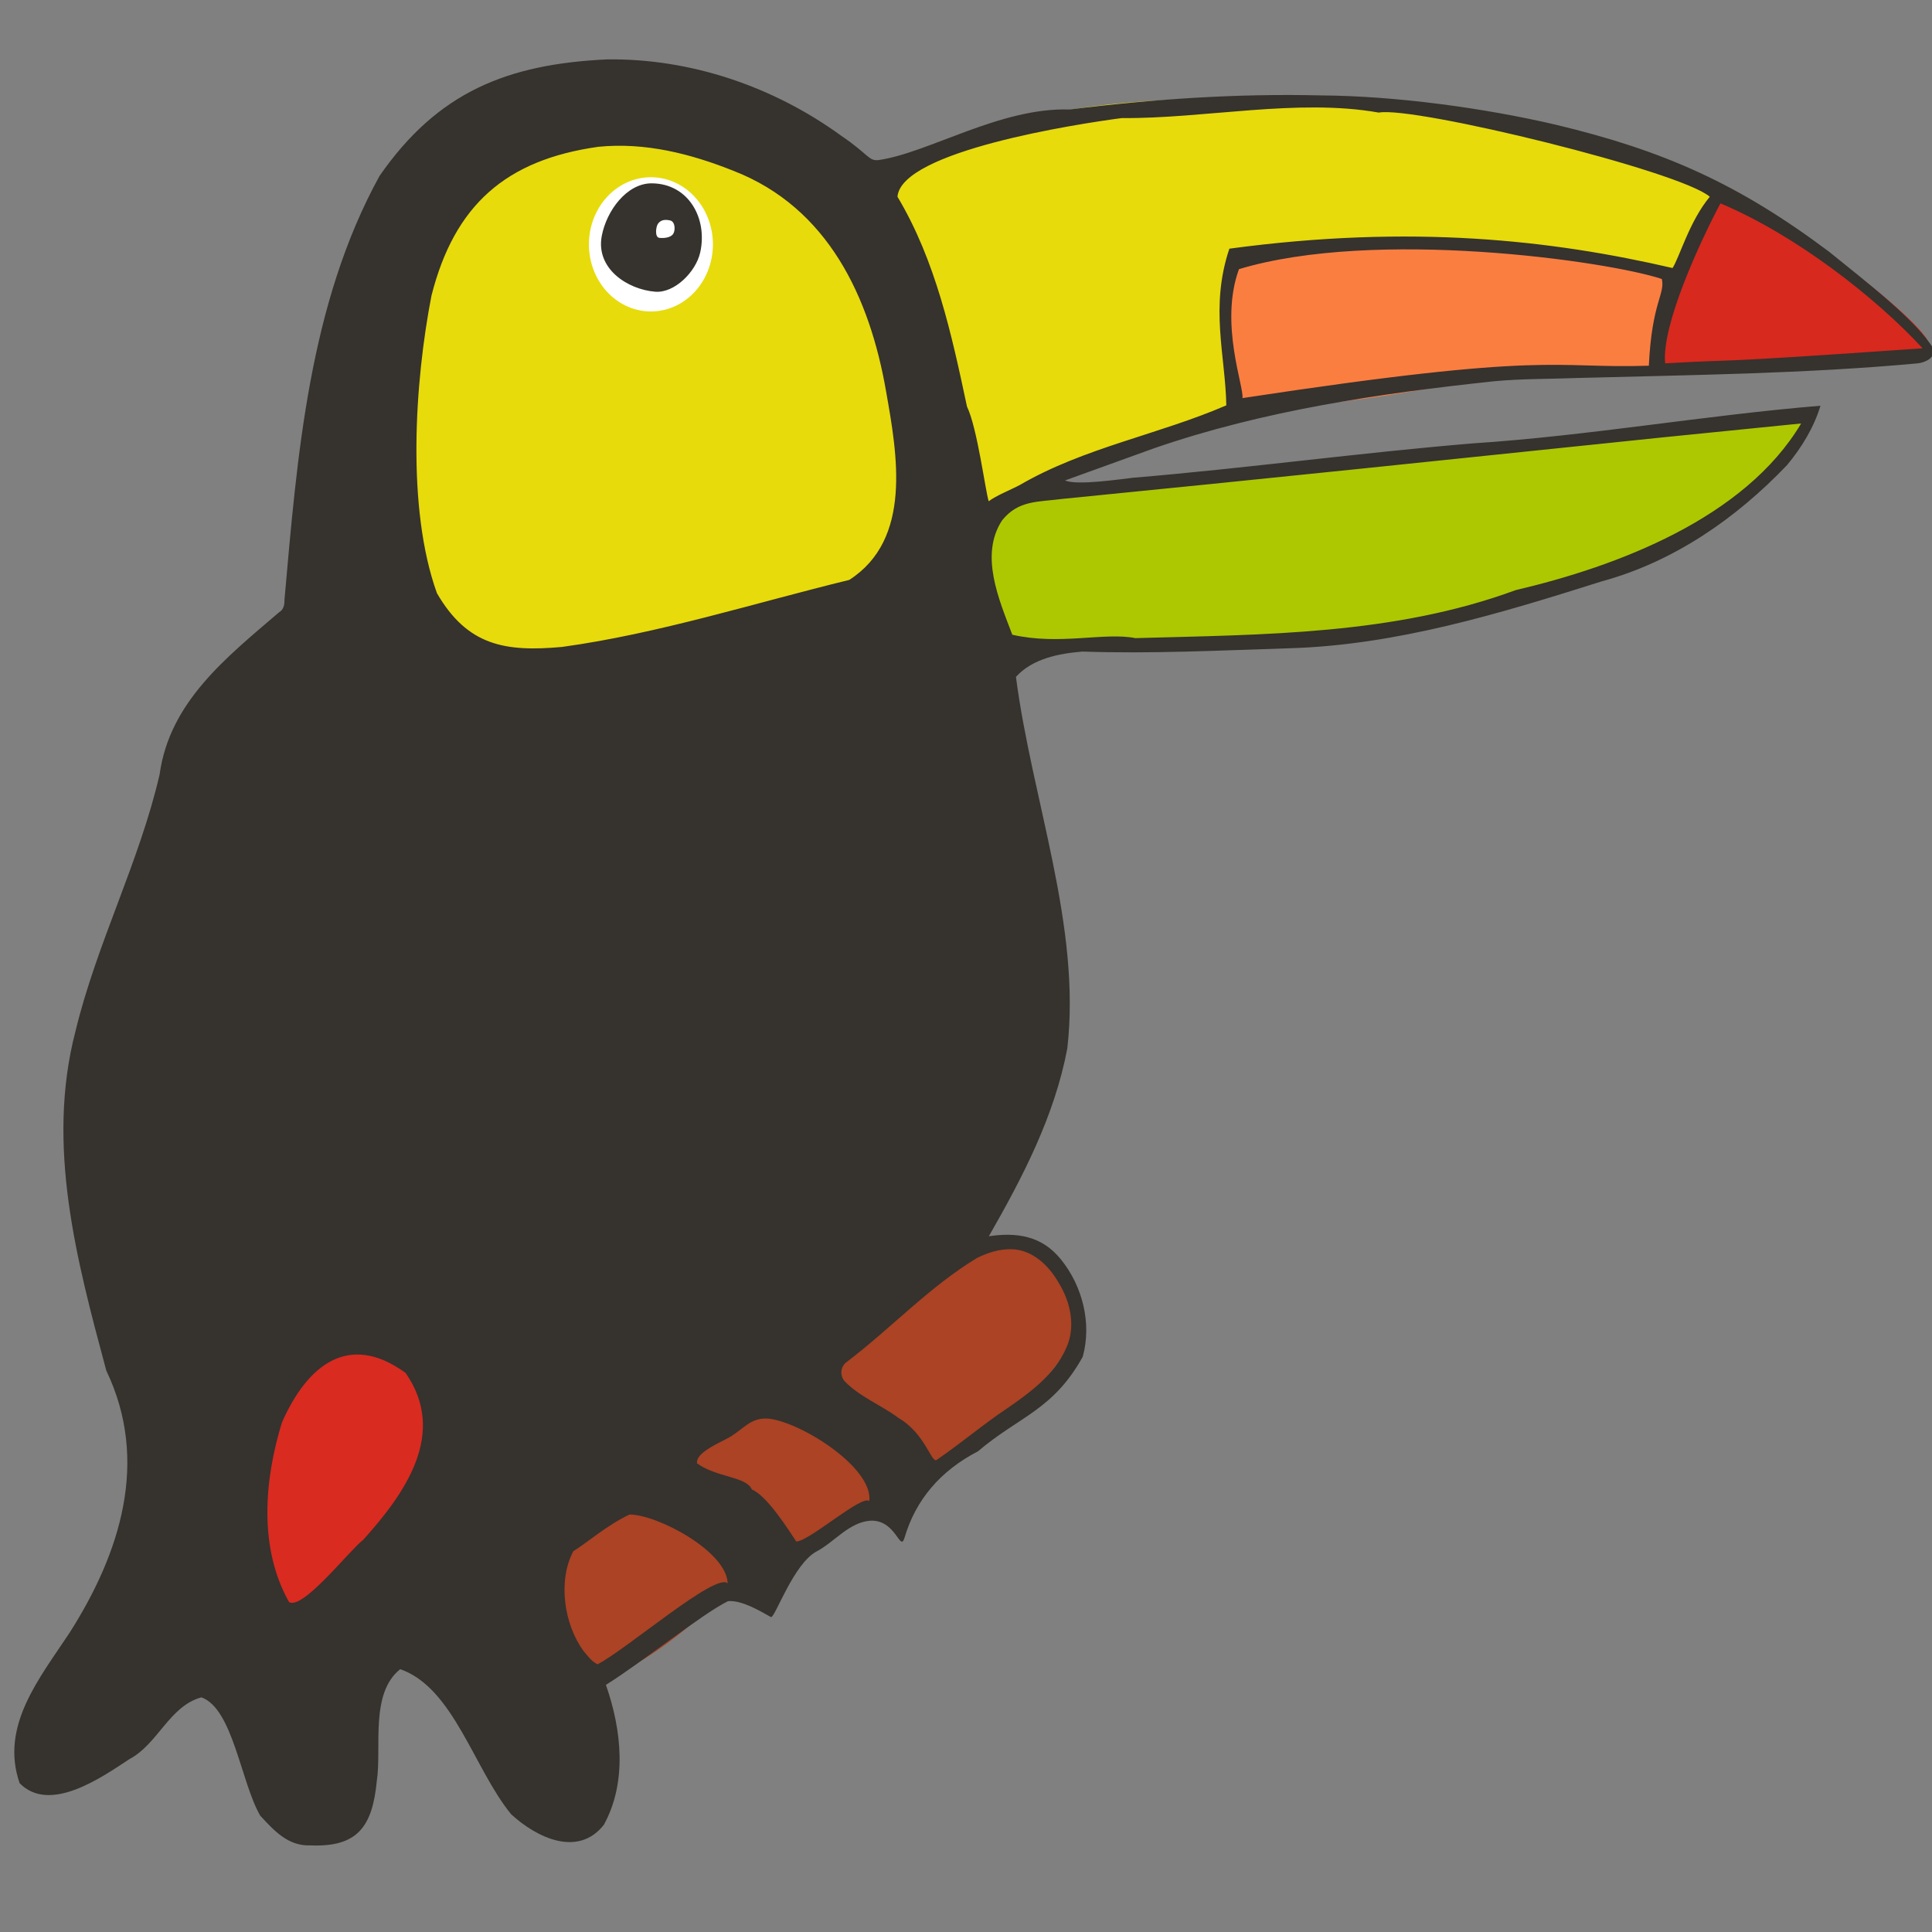 <?xml version="1.0" encoding="UTF-8" standalone="no"?>
<!-- Created with Inkscape (http://www.inkscape.org/) -->

<svg
   xmlns:dc="http://purl.org/dc/elements/1.1/"
   xmlns:cc="http://creativecommons.org/ns#"
   xmlns:rdf="http://www.w3.org/1999/02/22-rdf-syntax-ns#"
   xmlns:svg="http://www.w3.org/2000/svg"
   xmlns="http://www.w3.org/2000/svg"
   xmlns:sodipodi="http://sodipodi.sourceforge.net/DTD/sodipodi-0.dtd"
   xmlns:inkscape="http://www.inkscape.org/namespaces/inkscape"
   version="1.0"
   width="128"
   height="128"
   id="svg2"
   inkscape:version="0.48.1 r9760"
   sodipodi:docname="Toucan.svg">
  <rect width="100%" height="100%" fill="#808080" stroke="none"/>
  <sodipodi:namedview
     pagecolor="#ffffff"
     bordercolor="#666666"
     borderopacity="1"
     objecttolerance="10"
     gridtolerance="10"
     guidetolerance="10"
     inkscape:pageopacity="0"
     inkscape:pageshadow="2"
     inkscape:window-width="1183"
     inkscape:window-height="737"
     id="namedview16"
     showgrid="false"
     inkscape:zoom="4.2890625"
     inkscape:cx="64"
     inkscape:cy="64"
     inkscape:window-x="0"
     inkscape:window-y="24"
     inkscape:window-maximized="0"
     inkscape:current-layer="svg2" />
  <defs
     id="defs5" />
  <g
     transform="matrix(0.116,0,0,0.116,0.996,3.932)"
     id="g2384">
    <path
       d="m 210.02,315.71 c 59.477,45.287 228.654,24.604 290.548,-17.594 C 555.943,256.572 483.976,164.609 477.398,102.36 444.431,-21.739 356.101,12.59 246.28,74.546"
       id="joue_jaune"
       style="fill:#e7db0b;fill-opacity:1;fill-rule:evenodd;stroke:#000000;stroke-width:1px;stroke-linecap:butt;stroke-linejoin:miter;stroke-opacity:1"
       inkscape:connector-curvature="0" />
    <path
       d="m 697.903,196.6 c -6.559,-22.637 -7.908,-57.69 -2.68,-82.761 67.788,-26.105 180.288,-20.896 248.605,11.827 21.345,2.044 -3.447,38.843 -7.041,53.5 C 860.095,167.514 772.855,204.541 697.903,196.6 z"
       id="bec_orange"
       style="fill:#fb7e41"
       inkscape:connector-curvature="0" />
    <path
       d="m 571.838,335.605 c -24.01,-22.823 -23.429,-70.948 6.01,-89.396 101.278,-3.596 200.827,-18.897 301.685,-27.355 29.078,8.845 120.193,-25.764 143.564,-11.314 -43.091,66.299 -108.951,83.95 -180.571,106.656 -86.81,18.689 -181.483,22.872 -270.688,21.409 z"
       id="bec_vert"
       style="fill:#adc801"
       inkscape:connector-curvature="0" />
    <path
       d="m 124.102,862.318 c -56.591,-32.834 2.083,-111.648 65.152,-142.061 23.153,-7.757 37.87,35.412 57.135,52.759 20.575,22.27 -50.146,93.03 -62.324,119.924 -26.169,21.958 -19.57,-23.882 -59.963,-30.622 z"
       id="plume_rouge"
       style="fill:#d92b20;fill-opacity:1;fill-rule:evenodd;stroke:#000000;stroke-width:1px;stroke-linecap:butt;stroke-linejoin:miter;stroke-opacity:1"
       inkscape:connector-curvature="0" />
    <path
       d="M 550.427,261.521 C 507.504,198.225 499.92,145.775 492.077,72.054 570.87,6.486 743.442,19.752 841.903,34.046 c 43.608,7.302 119.856,35.829 131.663,42.858 41.508,14.781 15.646,42.698 -30.272,44.131 -36.826,-5.835 -187.127,-26.788 -246.561,-8.005 -13.62,23.146 8.399,62.251 -5.46,87.565"
       id="bec_jaune"
       style="fill:#e7db0b;fill-opacity:1;fill-rule:evenodd;stroke:none"
       inkscape:connector-curvature="0" />
    <path
       d="m 936.011,174.209 c -8.053,-13.903 28.375,-83.178 35.234,-95.951 29.036,-0.796 137.661,84.981 120.225,86.723 -40.959,14.955 -109.582,11.165 -155.459,9.229 z"
       id="pointe_bec"
       style="fill:#d7291e"
       inkscape:connector-curvature="0" />
    <path
       d="m 325.651,926.379 c -3.471,-10.316 -23.319,-28.835 -24.322,-39.927 3.961,-35.457 34.847,-68.827 69.309,-65.366 14.974,1.587 35.1,34.317 40.612,48.733 -17.083,19.016 -58.334,55.478 -85.6,56.561 z"
       id="branche3"
       style="fill:#ab4324"
       inkscape:connector-curvature="0" />
    <path
       d="m 378.31,802.277 c -2.495,-8.949 48.506,-34.975 55.28,-37.831 18.771,-1.75 53.479,33.817 61.184,49.735 7.345,15.877 -45.221,34.213 -57.726,39.389 C 420.862,828.673 404.822,813.256 378.31,802.277 z"
       id="branche2"
       style="fill:#ab4324"
       inkscape:connector-curvature="0" />
    <path
       d="m 514.385,808.62 c -4.648,-22.088 -34.096,-47.25 -52.934,-55.545 10.738,-29.387 70.839,-65.271 99.52,-77.908 19.938,-8.613 42.516,31.21 47.434,45.746 -2.614,21.172 -71.029,92.33 -94.021,87.707 z"
       id="branche1"
       style="fill:#ab4324"
       inkscape:connector-curvature="0" />
    <path
       d="m 398.585,105.664 a 35.405,38.325 0 1 1 -70.811,0 35.405,38.325 0 1 1 70.811,0 z"
       id="path2729"
       style="fill:#ffffff;fill-opacity:1;fill-rule:evenodd;stroke:none"
       inkscape:connector-curvature="0" />
    <path
       d="M 338.062,0.031 C 281.136,2.718 241.434,18.631 208.182,66.592 167.841,139.909 161.13,226.943 153.892,308.675 c 0.053,2.701 -0.42,5.614 -2.994,7.055 -30.201,25.872 -62.648,51.249 -68.319,92.7 -11.636,50.285 -35.964,96.536 -48.062,146.689 -16.948,65.09 0.652,130.721 17.615,193.802 24.763,51.681 7.999,104.166 -20.909,149.619 -17.212,26.081 -39.921,53.348 -28.597,86.023 17.189,17.541 46.8,-3.29 62.613,-13.693 16.453,-8.692 22.818,-30.306 41.193,-35.338 17.996,6.355 22.563,48.554 33.619,67.58 7.936,8.615 15.941,17.404 28.415,16.957 27.433,1.232 35.634,-10.966 38.155,-36.776 2.913,-18.958 -4.102,-49.925 13.367,-63.851 30.486,10.561 42.172,57.099 63.445,82.949 14.622,13.359 38.14,24.672 52.865,5.933 13.439,-24.456 10.099,-54.456 1.17,-79.916 21.225,-13.271 54.985,-40.589 69.733,-47.804 7.412,-0.669 17.007,4.823 24.595,9.111 2.399,0.12 12.852,-30.623 26.117,-37.584 10.042,-5.27 18.397,-16.614 30.608,-17.489 14.949,-0.702 16.947,18.762 19.599,9.405 6.366,-21.312 20.283,-37.839 41.832,-49.026 23.303,-19.86 42.936,-23.477 59.849,-53.997 5.283,-19.081 -0.11,-40.365 -12.446,-55.611 -10.874,-13.538 -25.285,-15.609 -41.171,-13.227 19.295,-33.654 37.583,-68.82 44.812,-107.296 7.995,-69.96 -20.113,-141.502 -29.34,-212.202 9.595,-10.48 24.402,-13.299 37.943,-14.444 39.598,1.341 78.424,-0.644 117.803,-1.875 61.412,-1.732 120.705,-19.86 178.834,-38.225 41.079,-11.179 76.745,-35.901 105.883,-66.461 8.296,-10.007 15.252,-21.337 19.038,-33.839 -66.424,5.485 -132.199,17.156 -198.732,21.512 -64.752,5.385 -129.164,14.207 -193.912,19.621 -6.987,0.771 -32.168,4.587 -38.813,1.526 l 50.995,-18.418 c 62.554,-21.586 128.402,-31.213 193.965,-38.221 15.827,-1.505 31.755,-1.252 47.629,-1.874 64.852,-1.735 129.82,-2.4 194.461,-8.364 4.173,-0.479 10.005,-3.068 9.027,-8.179 -9.54,-16.055 -38.949,-38.789 -59.674,-55.553 C 984.39,71.118 941.846,52.124 879.869,37.303 838.822,27.742 788.359,20.884 746.052,20.6 698.011,19.435 649.936,22.655 602.286,28.644 562.627,27.368 521.882,53.415 493.184,57.532 487.456,58.14 487.639,54.338 471.837,43.616 433.32,15.588 385.84,-0.63 338.062,0.031 z m 440.831,30.378 c 20.239,-3.808 172.438,33.424 189.053,48.073 -11.597,13.919 -17.303,34.553 -21.258,40.705 -68.893,-15.965 -148.763,-25.103 -253.124,-11.056 -11.249,33.422 -2.25,61.132 -1.752,89.493 -38.721,16.721 -81.241,24.115 -117.971,45.497 -4.849,2.613 -13.417,5.944 -17.736,9.286 -1.907,-5.898 -6.493,-41.885 -12.407,-54.095 -8.74,-41.166 -17.866,-83.309 -39.696,-119.85 2.103,-26.084 102.497,-41.571 128.097,-44.923 46.873,0.443 100.414,-11.384 146.793,-3.131 z M 410.439,63.713 c 53.999,21.032 77.736,72.234 87.052,125.898 6.422,36.293 15.023,84.479 -21.007,107.704 -54.038,13.17 -108.891,30.697 -164.072,38.281 -32.281,2.92 -53.936,-0.544 -71.438,-30.681 -17.486,-48.545 -12.712,-120.731 -3.13,-169.966 13.099,-51.592 42.35,-77.576 95.332,-85.01 26.665,-2.656 52.692,3.948 77.263,13.774 z M 363.812,70.812 c -14.411,-0.165 -26.011,15.71 -28.711,30.079 -3.497,18.61 14.665,30.556 30.546,31.824 10.986,0.877 23.179,-11.285 25.683,-22.422 4.321,-19.224 -6.456,-39.238 -27.518,-39.48 z m 725.69,94.223 c -131.196,9.16 -98.608,5.801 -147.051,8.595 -2.134,-21.898 20.024,-69.618 31.58,-91.381 43.059,18.137 88.596,53.646 115.471,82.786 z M 374.125,92 c 3.09,0.678 3.094,5.991 1.656,7.875 -1.52,1.992 -5.199,2.376 -7.794,2.074 -2.722,-0.317 -2.011,-6.462 -0.709,-8.154 C 368.962,91.606 371.273,91.374 374.125,92 z m 566.445,33.445 c 1.956,8.709 -5.68,13.045 -7.442,49.534 -56.382,1.794 -54.58,-8.534 -232.111,18.499 1.129,-6.044 -13.336,-42.567 -1.976,-73.648 77.742,-23.456 210.105,-4.764 241.53,5.616 z m 79.55,82.522 c -32.237,54.209 -105.236,81.648 -163.016,95.171 -69.474,25.614 -144.176,25.387 -217.222,27.423 -17.808,-3.504 -43.303,4.246 -70.288,-1.936 -7.632,-20.056 -18.806,-45.558 -5.841,-65.312 9.317,-11.594 20.246,-10.4 34.524,-12.275 113.797,-11.238 228.408,-23.244 342.624,-35.112 l 79.219,-7.959 z M 569.438,679.594 c 11.67,0.374 20.967,9.284 26.475,18.904 6.933,11.027 10.131,25.505 4.371,37.725 -6.668,15.019 -20.399,25.123 -33.544,34.179 -13.568,9.046 -26.752,20.227 -40.208,29.413 -3.118,2.657 -6.289,-14.69 -21.945,-23.855 -10.012,-7.518 -22.264,-12.034 -30.993,-21.21 -2.567,-3.24 -2.097,-8.204 1.303,-10.678 25.425,-19.297 47.026,-42.796 74.456,-59.464 6.231,-3.057 13.068,-5.288 20.085,-5.015 z m -346.365,70.653 c 24.055,34.568 -0.377,68.848 -24.292,95.401 -7.504,5.559 -34.406,40.196 -42.275,35.465 -17.492,-30.969 -14.141,-69.881 -4.066,-102.587 14.286,-32.335 37.921,-52.133 70.634,-28.28 z m 206.338,26.032 c 17.724,0.98 60.809,27.579 58.511,47.18 -4.036,-4 -34.529,23.139 -41.734,23.043 -4.707,-7.117 -16.913,-26.327 -25.349,-29.671 -3.218,-7.533 -19.855,-6.736 -31.307,-14.923 -0.995,-6.429 14.156,-12.262 19.073,-15.251 7.768,-4.797 11.518,-10.638 20.807,-10.377 z m -78.478,54.844 c 15.815,-0.08 55.717,21.041 56.07,39.347 -6.273,-6.846 -57.442,37.483 -74.308,46.186 -3.365,-1.582 -5.699,-4.872 -8.064,-7.671 -11.304,-15.548 -14.611,-40.485 -5.73,-56.956 7.968,-4.9 19.057,-14.769 32.031,-20.906 z"
       id="path2386"
       style="fill:#36322e"
       inkscape:connector-curvature="0" />
  </g>
</svg>
